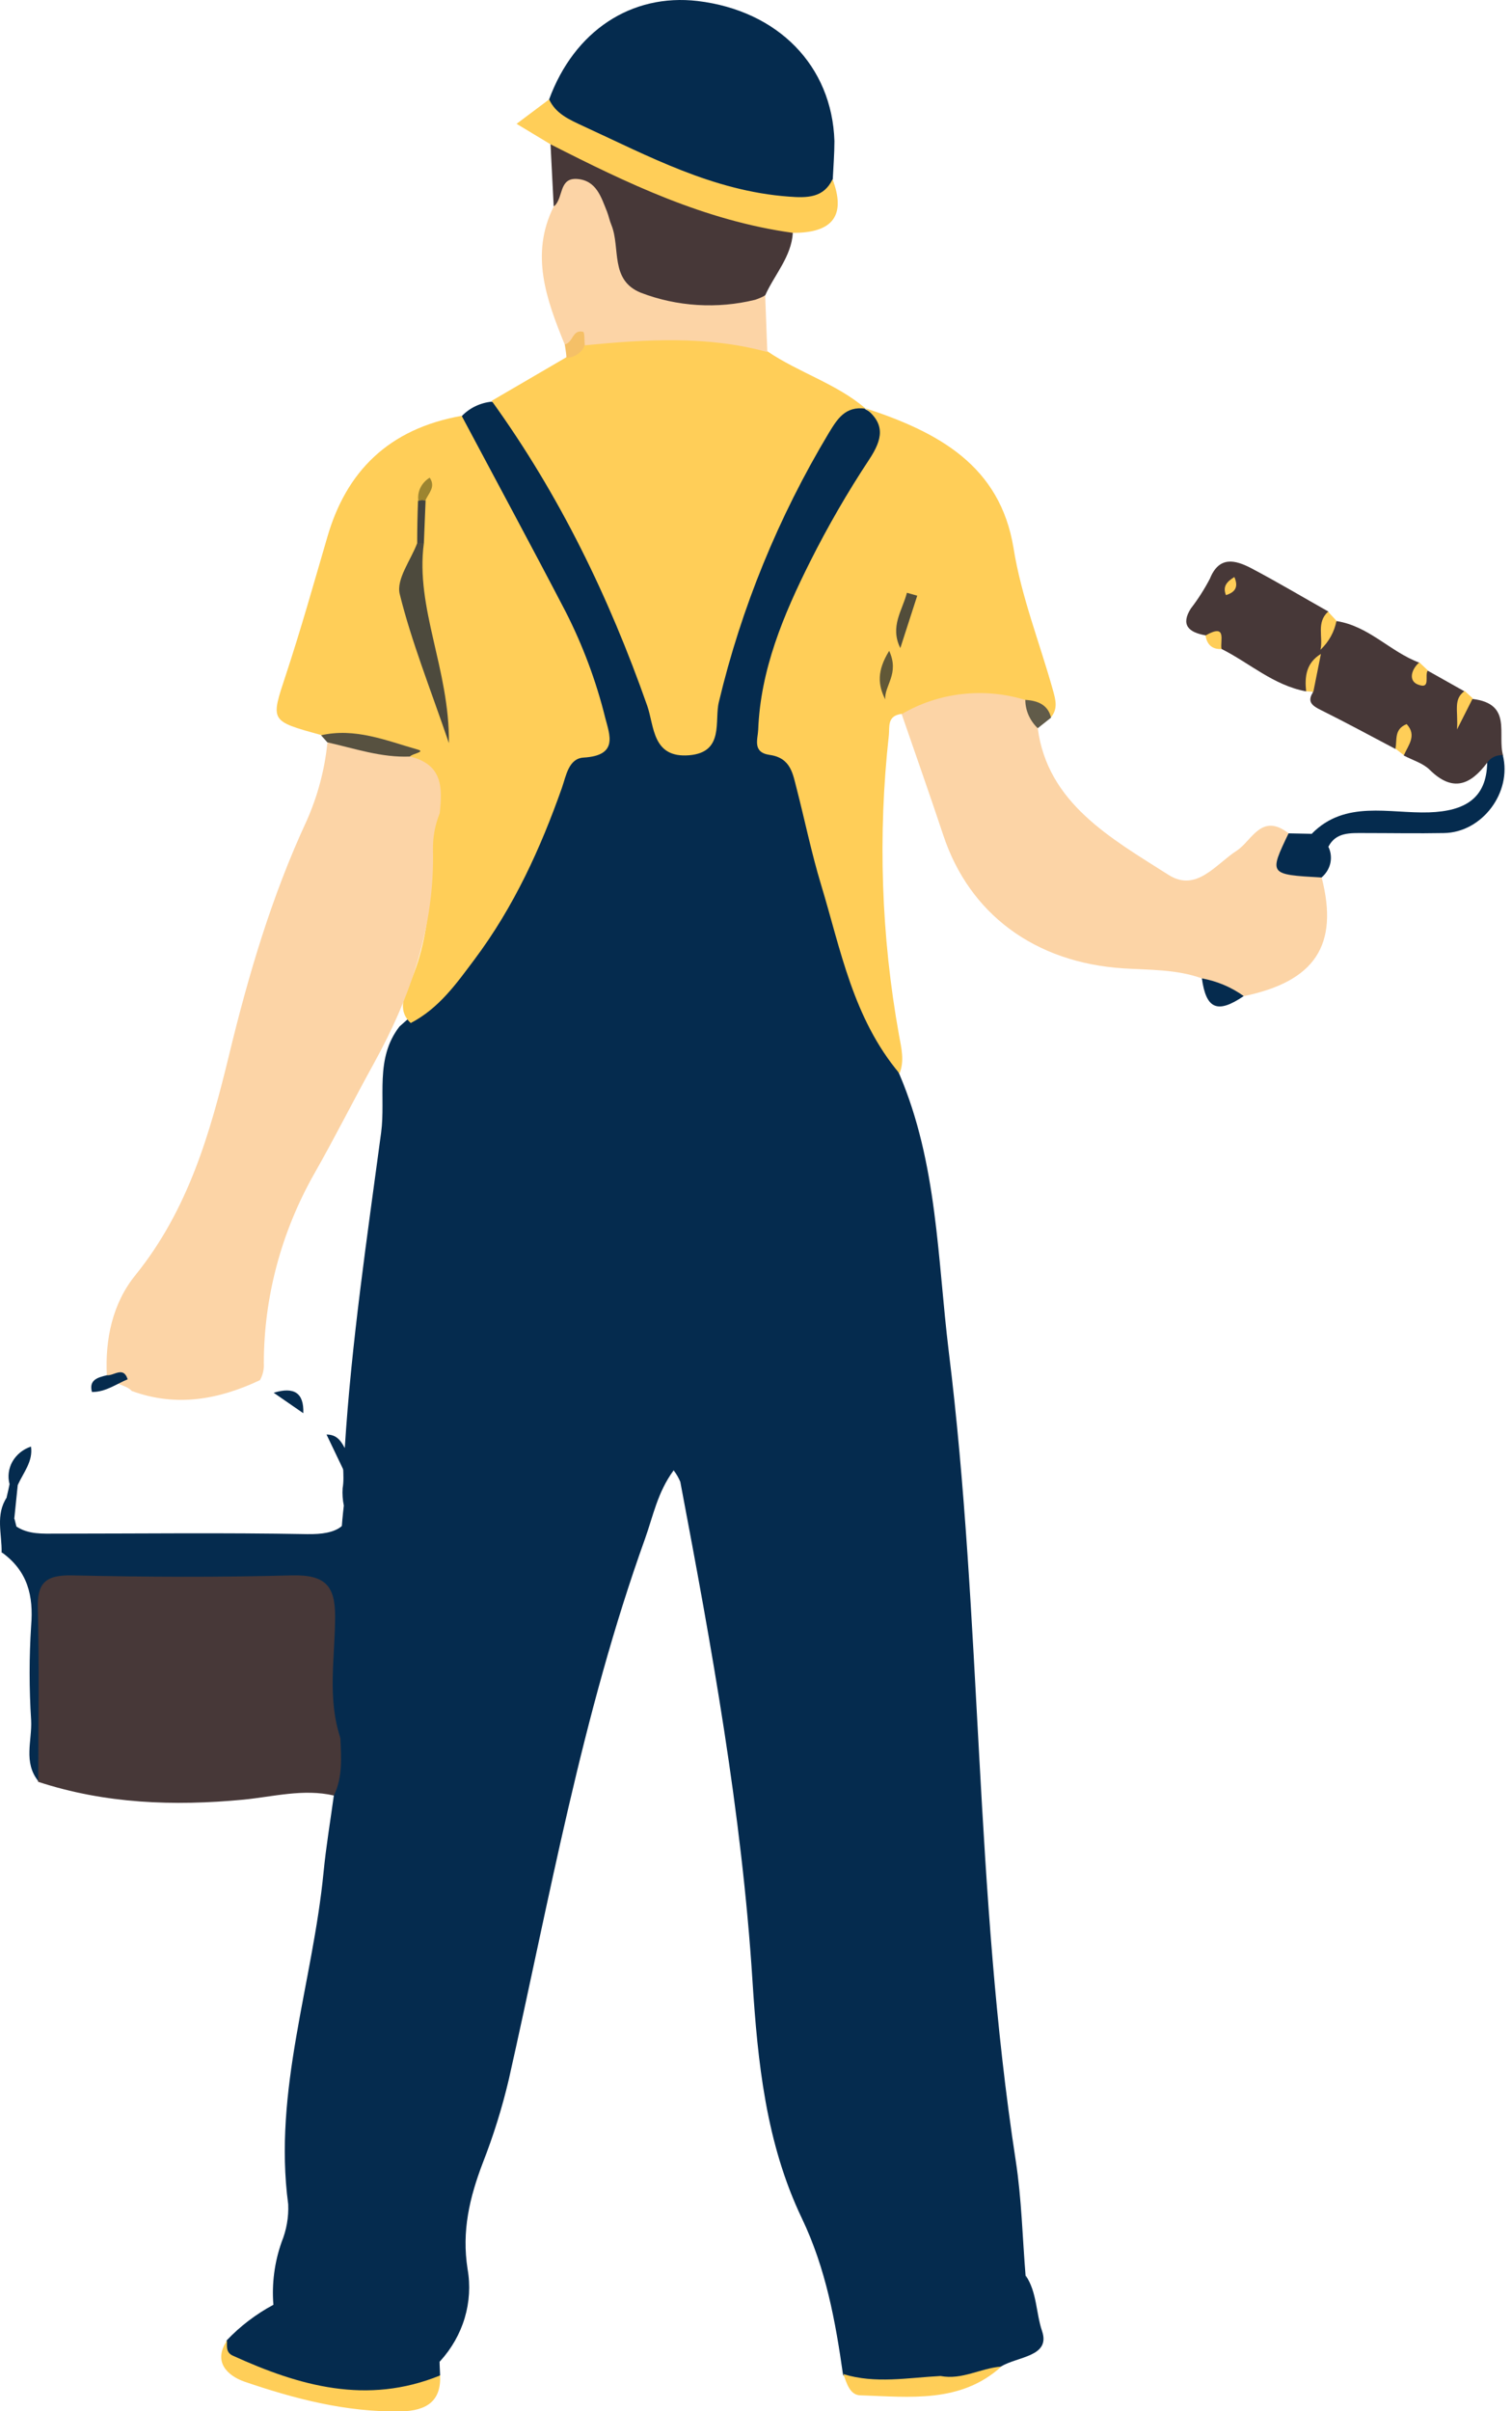 <svg width="64" height="102" viewBox="0 0 64 102" fill="none" xmlns="http://www.w3.org/2000/svg">
<path d="M11.572 97.497C11.501 96.601 11.618 95.701 11.919 94.847C12.127 94.336 12.223 93.791 12.199 93.245C11.556 88.454 13.24 83.882 13.696 79.195C13.802 78.105 13.985 77.024 14.133 75.937C14.133 75.105 13.934 74.281 14.011 73.443C14.557 70.209 14.168 66.93 14.554 63.69C14.503 63.447 14.486 63.2 14.503 62.953C14.602 62.396 14.435 61.827 14.593 61.27C14.876 56.779 15.537 52.359 16.132 47.915C16.334 46.418 15.852 44.789 16.91 43.423C20.049 40.705 21.945 37.288 23.272 33.542C23.471 32.973 23.626 32.296 24.201 32.012C25.486 31.368 25.242 30.436 24.927 29.445C23.767 25.789 21.743 22.492 19.943 19.105C19.692 18.632 19.201 18.207 19.541 17.608C19.867 17.262 20.32 17.042 20.811 16.991C22.026 17.521 22.446 18.656 23.041 19.627C24.967 22.79 26.531 26.133 27.707 29.601C27.832 30.034 28.006 30.453 28.224 30.853C28.414 31.152 28.652 31.452 29.092 31.413C29.532 31.374 29.706 31.038 29.789 30.697C30.091 29.433 30.432 28.176 30.808 26.933C31.772 23.864 32.974 20.893 34.751 18.144C35.175 17.485 35.625 16.83 36.644 17.306H36.621C38.048 18.07 37.495 19.034 36.91 19.974C35.214 22.696 33.729 25.502 32.868 28.568C32.489 29.919 32.225 31.203 33.581 32.263C33.876 32.559 34.064 32.932 34.121 33.332C35.185 37.444 36.191 41.57 38.074 45.451C39.68 49.218 39.68 53.236 40.159 57.174C41.567 68.553 41.245 80.046 42.993 91.395C43.244 93.017 43.279 94.668 43.414 96.305C44.099 98.24 42.772 99.183 41.29 100.063C40.809 100.363 40.291 100.609 39.748 100.794C38.363 101.031 36.955 101.498 35.686 100.471C35.365 98.207 34.963 95.979 33.944 93.844C32.418 90.658 32.071 87.217 31.852 83.801C31.399 76.686 30.123 69.685 28.796 62.684C28.724 62.512 28.629 62.349 28.514 62.199C27.832 63.124 27.646 64.133 27.305 65.085C24.625 72.544 23.266 80.294 21.537 87.963C21.255 89.162 20.887 90.343 20.435 91.496C19.876 92.964 19.538 94.377 19.792 95.988C19.912 96.677 19.871 97.381 19.671 98.053C19.471 98.725 19.116 99.349 18.632 99.881C17.517 100.878 16.235 100.567 15.039 100.147C13.564 99.653 12.215 98.95 11.572 97.497Z" fill="#052B4E"/>
<path d="M19.541 17.59C21.01 20.351 22.498 23.103 23.941 25.873C24.673 27.309 25.235 28.815 25.618 30.365C25.805 31.089 26.181 31.961 24.706 32.047C24.063 32.084 23.963 32.823 23.783 33.332C22.877 35.895 21.752 38.36 20.088 40.582C19.326 41.597 18.593 42.648 17.385 43.277C16.865 42.801 17.064 42.214 17.276 41.753C18.34 39.453 18.24 37.036 18.201 34.626C18.297 34.179 18.262 33.718 18.103 33.288C17.943 32.858 17.663 32.475 17.292 32.179C17.106 32.101 17.748 31.814 17.147 31.787C15.93 31.733 14.773 31.344 13.59 31.092C11.411 30.493 11.453 30.511 12.096 28.562C12.739 26.613 13.285 24.669 13.854 22.723C14.651 19.959 16.434 18.141 19.541 17.59Z" fill="#FFCE58"/>
<path d="M17.353 32.003C18.764 32.344 18.722 33.353 18.613 34.398C18.408 34.909 18.311 35.452 18.327 35.997C18.394 39.213 17.382 42.16 15.827 44.981C14.972 46.529 14.181 48.107 13.307 49.643C11.905 52.115 11.17 54.869 11.167 57.665C11.184 57.914 11.128 58.163 11.003 58.384C9.262 59.204 7.469 59.534 5.579 58.842C5.296 58.542 4.75 58.575 4.522 58.183C4.445 56.65 4.763 55.135 5.73 53.943C7.98 51.161 8.902 47.9 9.696 44.627C10.518 41.235 11.498 37.914 12.98 34.722C13.447 33.671 13.743 32.56 13.857 31.428C15.107 31.173 16.225 31.61 17.353 32.003Z" fill="#FCD4A6"/>
<path d="M38.074 45.412C36.101 43.061 35.59 40.18 34.754 37.425C34.349 36.087 34.073 34.73 33.723 33.368C33.559 32.748 33.482 32.062 32.579 31.934C31.836 31.829 32.077 31.266 32.093 30.868C32.19 28.331 33.16 26.014 34.291 23.759C35.037 22.273 35.872 20.828 36.795 19.432C37.347 18.593 37.498 17.935 36.621 17.267C39.742 18.285 42.328 19.707 42.9 23.178C43.222 25.217 44.009 27.193 44.571 29.203C44.674 29.58 44.793 29.978 44.488 30.341C43.954 30.365 43.601 29.858 43.055 29.912C41.89 29.61 40.654 29.657 39.52 30.047C39.086 30.188 38.646 30.404 38.164 30.2C37.544 30.278 37.659 30.736 37.624 31.098C37.154 35.328 37.299 39.598 38.054 43.792C38.157 44.349 38.289 44.882 38.074 45.412Z" fill="#FFCE58"/>
<path d="M36.644 17.288C35.77 17.165 35.439 17.734 35.082 18.315C32.945 21.877 31.378 25.71 30.429 29.694C30.23 30.487 30.673 31.823 29.172 31.949C27.604 32.078 27.698 30.715 27.395 29.853C25.789 25.289 23.694 20.95 20.811 16.956L23.976 15.111C24.25 14.77 24.513 14.422 24.985 14.296C26.965 13.925 28.944 13.698 30.953 14.15C31.527 14.235 32.06 14.483 32.479 14.859C33.813 15.767 35.423 16.234 36.644 17.288Z" fill="#FFCE58"/>
<path d="M14.41 73.56C14.442 74.368 14.509 75.18 14.133 75.955C12.848 75.656 11.562 76.006 10.306 76.129C7.35 76.41 4.445 76.302 1.613 75.374C1.276 72.679 1.552 70.008 1.462 67.325C1.434 66.499 2.044 66.298 2.712 66.277C6.08 66.169 9.461 66.16 12.819 66.277C13.989 66.316 14.426 66.966 14.483 68.074C14.564 69.879 14.181 71.712 14.41 73.56Z" fill="#473838"/>
<path d="M38.167 30.209C38.938 29.755 39.806 29.465 40.711 29.362C41.616 29.258 42.534 29.343 43.399 29.61C43.762 29.942 44.061 30.296 43.926 30.808C44.341 33.973 47.011 35.452 49.456 37.006C50.639 37.761 51.449 36.566 52.349 35.985C52.991 35.569 53.39 34.353 54.55 35.255C54.415 36.267 55.112 36.737 55.944 37.123C56.677 39.974 55.668 41.513 52.651 42.139C51.905 42.208 51.224 42.139 50.88 41.39C49.81 41.004 48.682 41.034 47.567 40.965C43.804 40.728 41.028 38.662 39.925 35.324C39.356 33.611 38.752 31.913 38.167 30.209Z" fill="#FCD4A6"/>
<path d="M23.243 4.205C24.31 1.303 26.727 -0.287 29.535 0.043C32.935 0.453 35.217 2.786 35.32 5.966C35.32 6.508 35.275 7.053 35.249 7.595C34.989 8.598 34.163 8.727 33.26 8.682C31.637 8.604 30.12 8.107 28.645 7.532C27.218 6.972 25.856 6.283 24.484 5.618C23.854 5.319 23.23 4.987 23.243 4.205Z" fill="#052B4E"/>
<path d="M0.695 64.576C1.212 64.915 1.804 64.876 2.395 64.876C5.93 64.876 9.465 64.831 12.999 64.897C14.285 64.918 14.944 64.564 14.822 63.307C15.04 66.079 14.738 68.846 14.651 71.613C14.632 72.26 14.497 72.901 14.417 73.545C13.838 71.844 14.185 70.098 14.185 68.379C14.185 67.095 13.78 66.606 12.35 66.642C9.249 66.726 6.145 66.711 3.047 66.642C1.9 66.618 1.575 66.993 1.601 68.02C1.665 70.46 1.62 72.901 1.62 75.344C0.978 74.545 1.363 73.629 1.318 72.769C1.232 71.438 1.232 70.103 1.318 68.772C1.421 67.514 1.18 66.457 0.068 65.663C0.47 65.403 0.19 64.801 0.695 64.576Z" fill="#052B4E"/>
<path d="M33.559 9.85C33.498 10.859 32.785 11.614 32.389 12.494C30.487 14.126 26.489 13.227 25.776 10.997C25.622 10.521 25.567 10.02 25.41 9.544C24.973 8.227 24.812 8.161 23.437 8.73L23.302 6.092C23.736 5.882 24.134 6.02 24.517 6.217C27.135 7.574 29.832 8.76 32.785 9.356C32.944 9.381 33.097 9.438 33.23 9.523C33.364 9.609 33.476 9.72 33.559 9.85Z" fill="#473838"/>
<path d="M23.436 8.739C23.864 8.409 23.629 7.505 24.439 7.571C25.249 7.637 25.448 8.349 25.692 8.948C25.766 9.134 25.801 9.332 25.878 9.514C26.274 10.485 25.801 11.847 27.125 12.383C28.659 12.971 30.358 13.076 31.962 12.682C32.11 12.634 32.254 12.572 32.389 12.497C32.421 13.295 32.451 14.094 32.479 14.892C29.931 14.192 27.337 14.356 24.75 14.608C24.481 14.362 24.185 14.659 23.905 14.578C23.125 12.665 22.43 10.763 23.436 8.739Z" fill="#FCD4A6"/>
<path d="M62.95 32.263C62.252 33.191 61.503 33.539 60.514 32.562C60.237 32.287 59.791 32.155 59.424 31.964C59.276 31.619 59.53 31.29 59.44 31.032C59.392 31.224 59.389 31.529 59.064 31.682C58.02 31.134 56.982 30.568 55.925 30.044C55.546 29.858 55.314 29.691 55.575 29.287C55.154 28.82 55.504 28.337 55.542 27.858C55.577 27.72 55.622 27.584 55.677 27.451C55.918 27.02 56.063 26.523 56.584 26.274C57.959 26.496 58.833 27.565 60.077 28.032C60.099 28.235 60.012 28.535 60.437 28.373L62.008 29.257C61.99 29.483 61.952 29.707 61.892 29.927C62.024 29.787 62.098 29.586 62.339 29.568C64.036 29.778 63.364 31.065 63.624 31.964C63.555 32.069 63.454 32.154 63.335 32.207C63.215 32.26 63.081 32.279 62.95 32.263Z" fill="#473838"/>
<path d="M33.56 9.85C29.832 9.335 26.548 7.754 23.302 6.104L21.866 5.238L23.244 4.205C23.521 4.804 24.086 5.056 24.661 5.322C27.457 6.607 30.173 8.08 33.386 8.317C34.183 8.379 34.867 8.367 35.24 7.583C35.806 9.077 35.292 9.859 33.56 9.85Z" fill="#FFCE58"/>
<path d="M55.893 27.487C55.893 27.547 55.899 27.607 55.912 27.667C55.568 28.146 55.511 28.727 55.286 29.248C53.897 28.987 52.898 28.05 51.703 27.451C51.468 27.271 51.407 26.912 51.028 26.876C50.295 26.75 49.977 26.421 50.404 25.744C50.712 25.344 50.983 24.92 51.214 24.477C51.603 23.513 52.278 23.678 52.975 24.043C54.074 24.624 55.144 25.259 56.227 25.87C56.252 26.426 56.137 26.979 55.893 27.487Z" fill="#473838"/>
<path d="M11.572 97.497C12.356 98.096 13.115 98.695 13.925 99.252C15.355 100.225 16.945 100.312 18.607 99.893C18.607 100.087 18.623 100.282 18.629 100.477C17.851 101.567 16.605 101.495 15.457 101.483C13.786 101.465 12.196 100.989 10.637 100.423C9.994 100.186 9.352 99.854 9.596 99.003C10.163 98.405 10.83 97.896 11.572 97.497Z" fill="#052B4E"/>
<path d="M62.95 32.263C63.018 32.159 63.116 32.074 63.233 32.018C63.35 31.962 63.481 31.937 63.612 31.946C64.007 33.518 62.738 35.216 61.121 35.24C60 35.261 58.872 35.24 57.754 35.24C57.159 35.24 56.552 35.195 56.23 35.815C55.678 35.982 55.539 35.695 55.53 35.264C56.941 33.832 58.795 34.419 60.488 34.365C62.011 34.314 62.924 33.769 62.95 32.263Z" fill="#052B4E"/>
<path d="M9.609 99.013C9.609 99.249 9.554 99.513 9.856 99.65C12.671 100.932 15.534 101.746 18.629 100.486C18.677 101.561 18.073 101.983 16.974 102.007C14.66 102.049 12.475 101.477 10.338 100.746C9.596 100.483 9.014 99.884 9.609 99.013Z" fill="#FFCE58"/>
<path d="M39.812 100.51C40.413 100.052 41.045 99.631 41.705 99.252C43.013 98.596 43.585 97.629 43.415 96.258C43.897 96.967 43.845 97.833 44.109 98.611C44.478 99.698 43.061 99.683 42.374 100.108C41.567 100.51 40.793 101.088 39.812 100.51Z" fill="#052B4E"/>
<path d="M39.813 100.51C40.722 100.686 41.506 100.177 42.384 100.111C40.671 101.665 38.527 101.399 36.426 101.327C35.973 101.327 35.838 100.812 35.696 100.429C37.056 100.848 38.431 100.581 39.813 100.51Z" fill="#FFCE58"/>
<path d="M55.53 35.273L56.23 35.824C56.334 36.041 56.362 36.283 56.31 36.516C56.257 36.749 56.127 36.96 55.938 37.12C53.708 36.994 53.708 36.994 54.543 35.252L55.53 35.273Z" fill="#052B4E"/>
<path d="M17.353 32.003C16.139 32.056 15.011 31.661 13.857 31.404L13.59 31.104C15.03 30.775 16.351 31.329 17.662 31.703C18.054 31.808 17.45 31.874 17.353 32.003Z" fill="#575140"/>
<path d="M50.873 41.387C51.518 41.505 52.125 41.761 52.644 42.136C51.535 42.893 51.053 42.69 50.873 41.387Z" fill="#052B4E"/>
<path d="M0.695 64.576C0.418 64.909 1.016 65.669 0.068 65.675C0.087 64.891 -0.205 64.079 0.293 63.334C0.656 63.564 0.351 63.992 0.614 64.256L0.695 64.576Z" fill="#052B4E"/>
<path d="M1.312 61.193C1.405 61.819 0.99 62.292 0.752 62.819C0.624 62.932 0.505 62.929 0.405 62.786C0.317 62.463 0.361 62.121 0.528 61.826C0.696 61.532 0.975 61.306 1.312 61.193Z" fill="#052B4E"/>
<path d="M43.926 30.805C43.59 30.484 43.401 30.055 43.399 29.607C43.939 29.637 44.363 29.823 44.488 30.359L43.926 30.805Z" fill="#615B49"/>
<path d="M59.065 31.667C59.145 31.302 58.997 30.85 59.54 30.631C59.99 31.113 59.601 31.53 59.424 31.949L59.065 31.667Z" fill="#FFCE58"/>
<path d="M5.403 58.348C4.911 58.551 4.471 58.89 3.892 58.884C3.754 58.378 4.127 58.27 4.519 58.177C4.821 58.207 5.226 57.776 5.403 58.348Z" fill="#052B4E"/>
<path d="M55.893 27.487C56.015 26.954 55.706 26.34 56.214 25.876L56.571 26.262C56.483 26.725 56.247 27.152 55.893 27.487Z" fill="#FFCE58"/>
<path d="M23.906 14.569C24.259 14.497 24.227 13.922 24.68 14.036C24.754 14.057 24.732 14.404 24.751 14.599C24.696 14.751 24.593 14.884 24.454 14.98C24.316 15.076 24.149 15.13 23.977 15.135C23.97 14.94 23.931 14.752 23.906 14.569Z" fill="#F5C067"/>
<path d="M62.339 29.541L61.674 30.856C61.722 30.02 61.507 29.589 61.995 29.23L62.339 29.541Z" fill="#FFCE58"/>
<path d="M60.437 28.358C60.282 28.565 60.588 29.182 60.016 28.957C59.611 28.799 59.73 28.323 60.077 28.02L60.437 28.358Z" fill="#FFCE58"/>
<path d="M55.285 29.242C55.221 28.622 55.285 28.044 55.912 27.661L55.591 29.266L55.285 29.242Z" fill="#FFCE58"/>
<path d="M51.027 26.882C51.959 26.352 51.635 27.107 51.705 27.457C51.284 27.475 51.085 27.244 51.027 26.882Z" fill="#FFCE58"/>
<path d="M0.405 62.779L0.752 62.812C0.704 63.292 0.655 63.771 0.604 64.25C0.247 64.016 0.411 63.63 0.283 63.328C0.328 63.151 0.366 62.968 0.405 62.779Z" fill="#052B4E"/>
<path d="M13.821 60.683C14.445 60.683 14.519 61.237 14.801 61.582C14.718 61.989 15.29 62.381 14.824 62.779L13.821 60.683Z" fill="#052B4E"/>
<path d="M17.942 22.974C17.572 25.729 19.031 28.305 19.002 31.437C18.195 29.074 17.415 27.134 16.92 25.13C16.765 24.498 17.389 23.699 17.659 22.977C17.752 22.846 17.845 22.846 17.942 22.974Z" fill="#4D4A3D"/>
<path d="M17.942 22.974H17.659C17.659 22.375 17.671 21.782 17.694 21.196C17.786 21.044 17.893 21.038 18.015 21.178L17.942 22.974Z" fill="#44433E"/>
<path d="M18.003 21.181L17.864 21.157L17.71 21.19C17.681 21 17.71 20.807 17.795 20.633C17.88 20.459 18.017 20.311 18.189 20.207C18.462 20.609 18.122 20.878 18.003 21.181Z" fill="#9D8530"/>
<path d="M38.825 25.199L38.109 27.415C37.656 26.499 38.195 25.828 38.388 25.076L38.825 25.199Z" fill="#524D3A"/>
<path d="M37.637 27.532C38.084 28.505 37.431 28.99 37.47 29.589C37.162 28.969 37.11 28.385 37.637 27.532Z" fill="#615837"/>
<path d="M11.585 58.917C12.443 58.653 12.87 58.917 12.838 59.782L11.585 58.917Z" fill="#052B4E"/>
<path d="M52.248 24.409C52.415 24.795 52.325 25.041 51.892 25.175C51.74 24.798 51.943 24.598 52.248 24.409Z" fill="#FFCE58"/>
</svg>
